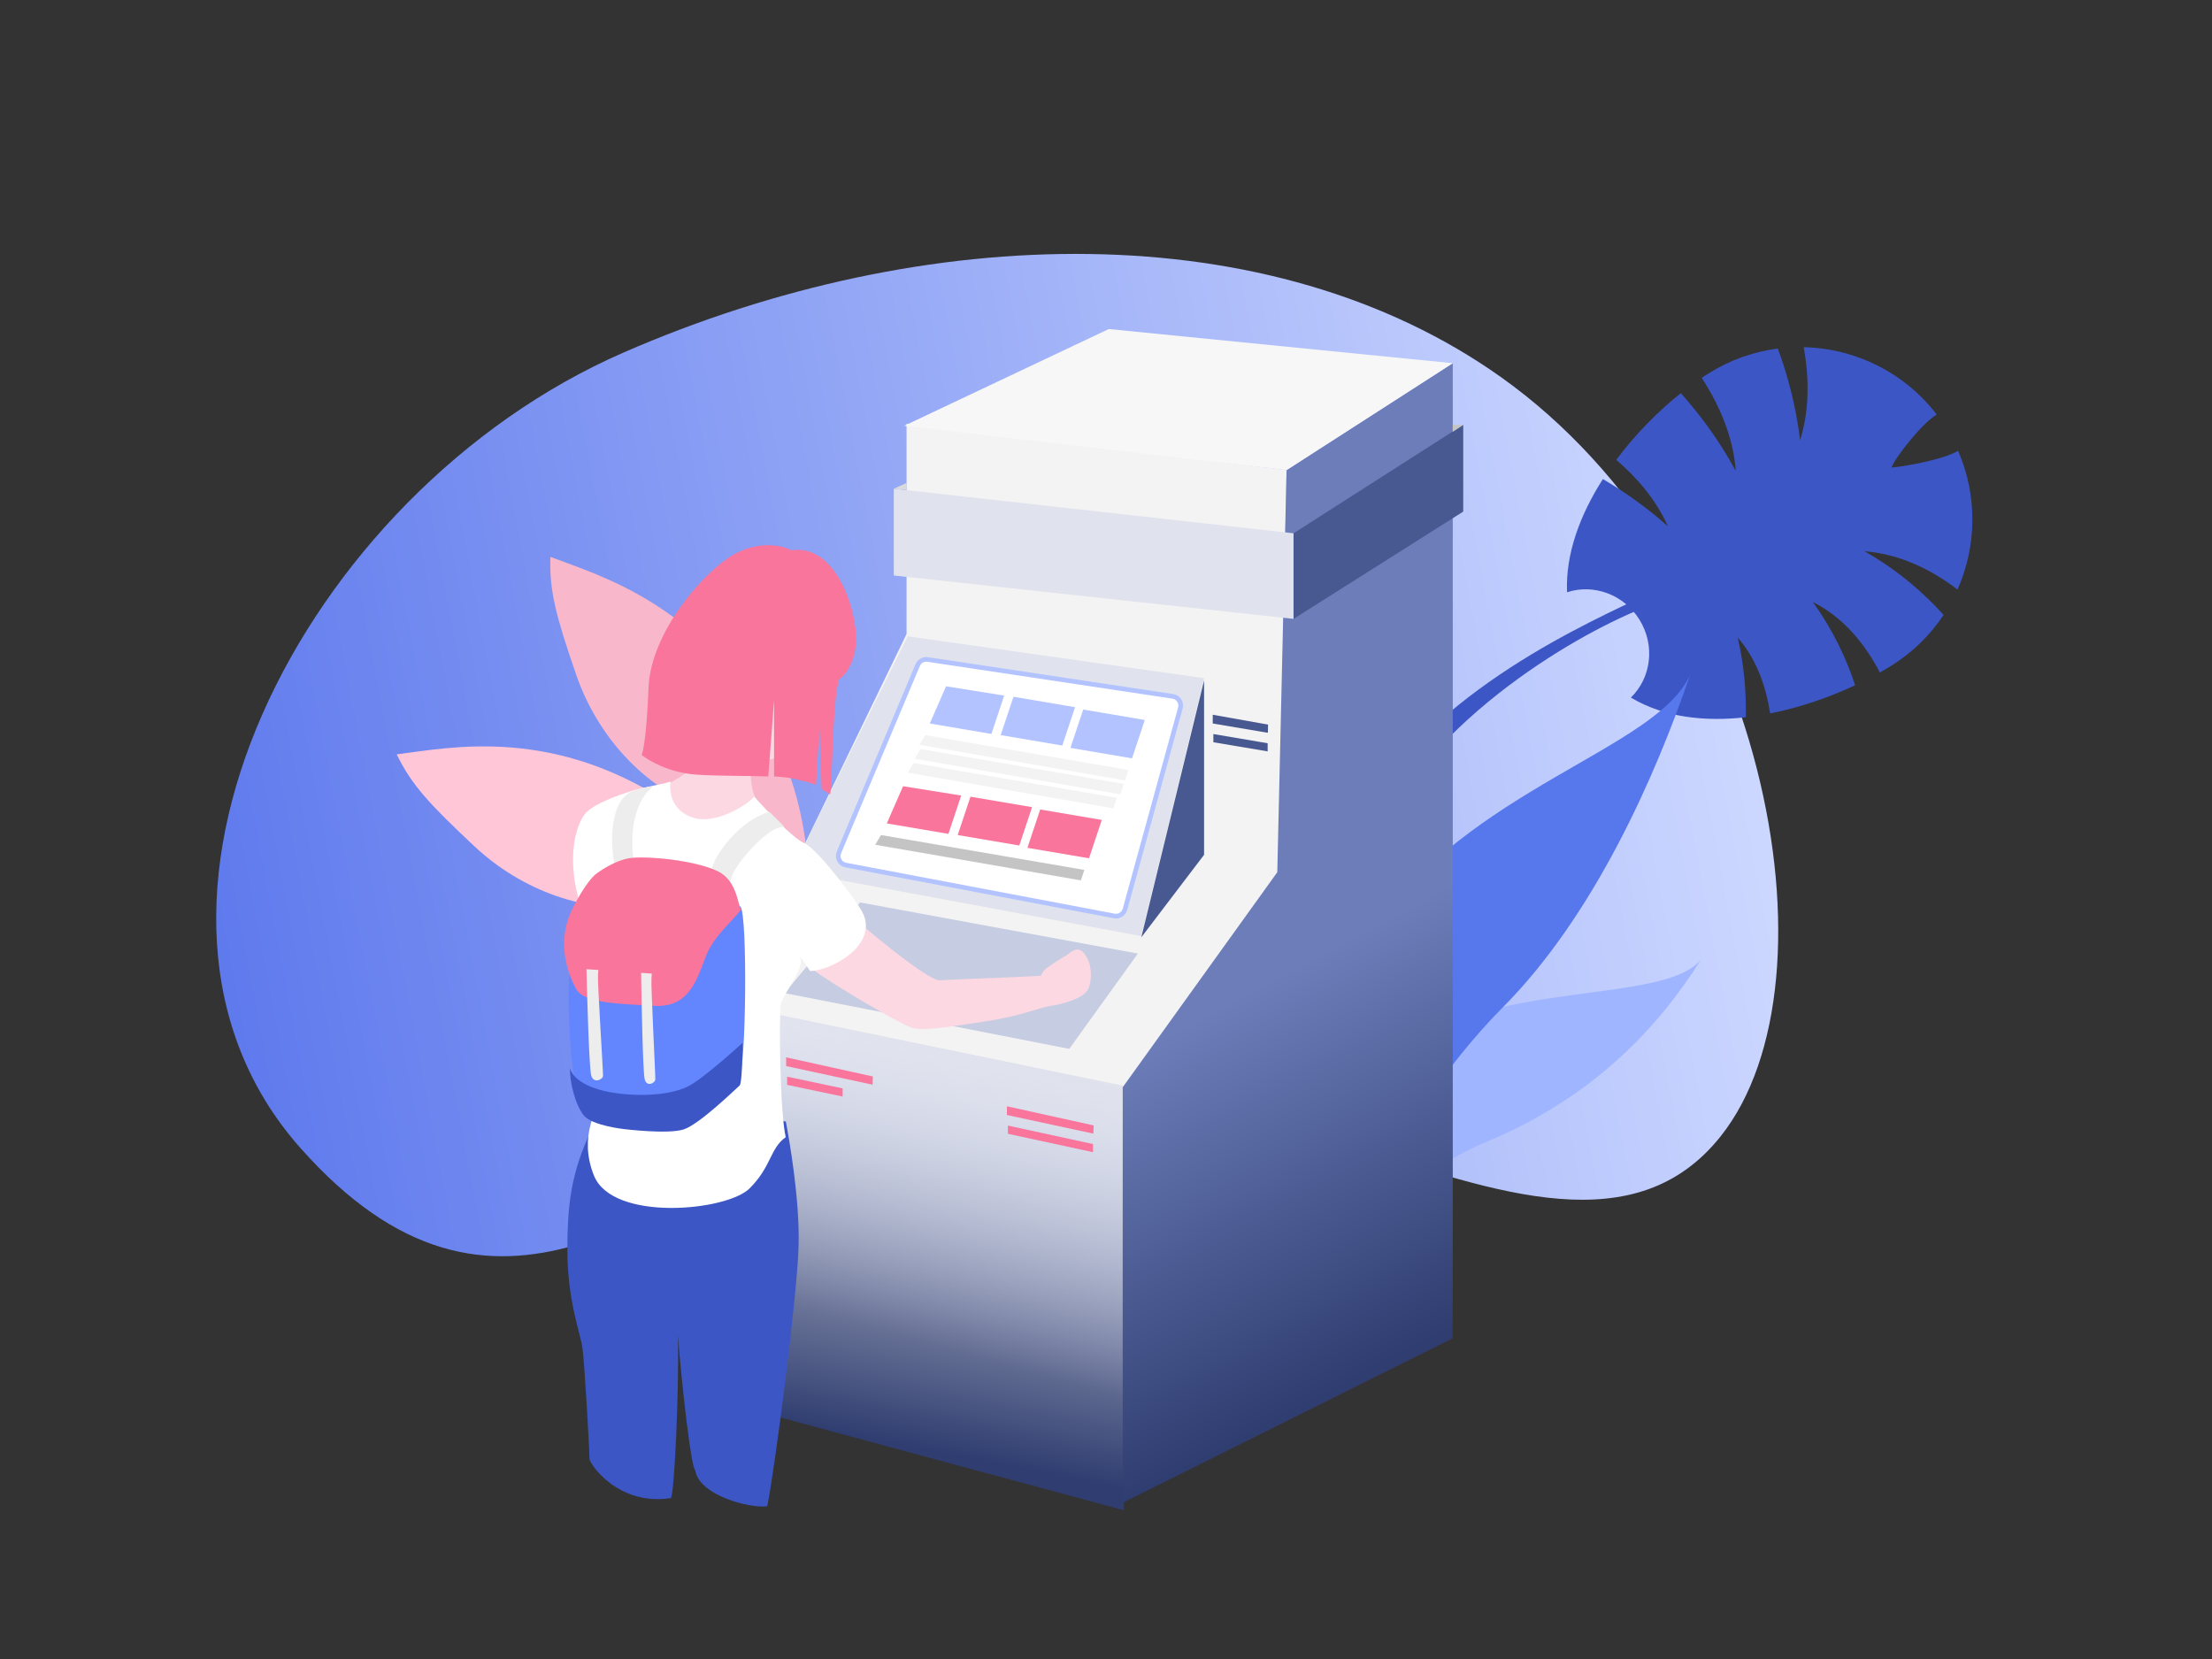 <svg width="800" height="600" viewBox="0 0 800 600" fill="none" xmlns="http://www.w3.org/2000/svg">
<rect x="0" y="0" width="800" height="600" fill="#333333" stroke="none"/>
<path d="M108.616 415.159C179.115 494.64 238.318 433.956 306.376 401.02C424.914 343.655 561.475 487.35 622.294 410.968C667.338 354.397 638.603 204.565 543 136.5C459.744 77.226 334.979 79.746 225.5 127.5C108.899 178.36 32.745 329.623 108.616 415.159Z" fill="url(#paint0_linear)"/>
<path fill-rule="evenodd" clip-rule="evenodd" d="M700.445 149.932C700.338 149.994 700.235 150.056 700.134 150.119C695.037 153.293 685.659 165.105 684.058 169.088C688.002 168.87 703.062 166.203 708.166 163.03C715.302 179.384 714.885 197.609 707.957 213.227C699.044 206.393 687.652 200.432 674.317 199.359C686.881 206.495 696.295 215.018 702.932 222.393C698.147 229.608 691.774 235.937 683.945 240.813C682.644 241.623 681.289 242.428 679.884 243.224C674.741 233.354 667.036 223.444 655.626 217.722C663.187 228.14 667.949 238.783 670.943 247.83C661.677 252.168 651.071 255.873 640.2 258.023C638.696 248.3 635.293 238.399 628.465 230.581C630.87 240.893 631.569 250.761 631.413 259.4C616.623 261.088 601.875 259.479 589.829 252.287C597.185 245.165 598.716 233.4 592.904 224.067C587.198 214.905 576.264 211.061 566.748 214.199C566.13 200.347 571.494 186.106 579.709 173.263C587.248 177.685 595.325 183.295 603.218 190.347C598.944 180.733 592.093 172.768 584.528 166.307C591.465 157.018 599.705 148.719 607.89 142.186C614.579 149.657 621.661 159.041 627.771 170.328C626.861 157.867 621.745 146.363 615.441 136.646C616.31 136.065 617.173 135.507 618.028 134.975C625.872 130.09 634.38 127.159 642.982 126.051C646.416 135.391 649.507 146.607 651.031 159.204C654.518 148.048 654.271 136.32 652.343 125.558C670.755 125.976 688.655 134.534 700.445 149.932Z" fill="#3C56C6"/>
<path d="M487.324 304.256C509.257 255.485 567.309 228.466 591.504 216.98L593.514 220.207C568.945 230.135 513.099 262.228 494.083 310.794C477.66 352.74 487.835 392.097 497.828 413.764C498.815 415.903 498.103 418.459 496.103 419.704C493.84 421.114 490.853 420.289 489.75 417.861C479.463 395.23 466.845 349.794 487.324 304.256Z" fill="#3C56C6"/>
<path d="M244.462 292.183C200.803 262.228 163.149 270.358 143.478 272.82C148.825 283.869 155.365 290.894 171.76 306.231C188.155 321.567 212.378 331.414 236.396 327.274C233.855 371.158 297.336 411.843 306.084 414.898C304.587 407.867 299.036 329.627 244.462 292.183Z" fill="#FEC6D7"/>
<path d="M279.262 265.749C254.681 218.854 217.596 208.431 199.057 201.408C198.616 213.675 201.112 222.943 208.431 244.166C215.751 265.389 232.556 285.422 255.722 292.995C232.953 330.595 270.037 396.245 276.341 403.036C278.306 396.121 309.989 324.368 279.262 265.749Z" fill="#F8B7CB"/>
<path d="M501.23 382.361C471.156 405.701 467.151 455.504 468.907 477.487C483.845 456.766 503.164 427.269 537.364 413.065C576.507 396.808 599.909 371.335 615.216 347.006C601.286 363.892 538.821 353.185 501.23 382.361Z" fill="#A0B5FF"/>
<path d="M495.494 337.679C467.002 379.92 470.034 444.019 475.111 470.788C487.929 438.376 516.885 391.056 543.385 364.453C576.364 331.346 598.569 281.172 611.251 244.082C598.942 271.256 531.109 284.877 495.494 337.679Z" fill="#5777ED"/>
<path d="M327.87 229.292L281.636 324.702V512.5L406.467 546.204V393.632L462.368 315.455L465.31 170.029L327.87 153.216V229.292Z" fill="url(#paint1_linear)"/>
<path d="M435.469 245.264L328.29 230.133L286.259 315.035L412.772 338.572L435.469 245.264Z" fill="#E0E3ED"/>
<path d="M435.469 309.151V246.104L412.772 338.992L435.469 309.151Z" fill="#485890"/>
<path d="M411.511 344.877L311.057 326.383L283.737 359.167L386.713 379.342L411.511 344.877Z" fill="#C6CCE1"/>
<path d="M438.831 268.45L438.831 265.479L458.462 268.801L458.462 271.743L438.831 268.45Z" fill="#485890"/>
<path d="M438.601 261.656L438.601 258.498L458.612 262.059L458.537 265.03L438.601 261.656Z" fill="#485890"/>
<path d="M403.001 331.27L305.896 312.867C303.793 312.468 302.593 310.233 303.422 308.26L331.9 240.529C332.496 239.111 333.978 238.279 335.5 238.508L424.156 251.845C426.149 252.145 427.432 254.119 426.898 256.062L406.869 328.858C406.405 330.547 404.722 331.596 403.001 331.27Z" fill="white" stroke="#B2C3FF" stroke-width="1.681"/>
<path d="M406.047 392.639L281.636 367L281.636 505.006L406.047 544.677V392.639Z" fill="url(#paint2_linear)"/>
<path d="M364.531 410.054L364.531 407.083L395.312 413.768L395.312 416.71L364.531 410.054Z" fill="#F9759C"/>
<path d="M364.168 403.26L364.168 400.102L395.547 407.025L395.429 409.996L364.168 403.26Z" fill="#F9759C"/>
<path d="M284.672 392.356L284.672 389.385L304.753 393.632L304.753 396.575L284.672 392.356Z" fill="#F9759C"/>
<path d="M284.31 385.561L284.31 382.403L315.688 389.327L315.571 392.298L284.31 385.561Z" fill="#F9759C"/>
<path d="M358.552 265.439L336.276 261.656L342.16 248.206L363.176 251.568L358.552 265.439Z" fill="#B2C3FF"/>
<path d="M406.887 282.251L332.493 269.364L334.594 265.859L408.148 278.468L406.887 282.251Z" fill="#F3F3F3"/>
<path d="M405.206 287.295L330.812 274.408L332.913 270.903L406.467 283.512L405.206 287.295Z" fill="#F3F3F3"/>
<path d="M402.685 292.338L328.29 279.451L330.392 275.946L403.945 288.556L402.685 292.338Z" fill="#F3F3F3"/>
<path d="M390.915 318.397L316.521 305.511L318.623 302.005L392.176 314.615L390.915 318.397Z" fill="#C4C4C4"/>
<path d="M384.191 269.642L361.915 265.859L366.538 251.989L388.815 255.771L384.191 269.642Z" fill="#B2C3FF"/>
<path d="M409.409 274.265L387.133 270.482L391.756 256.612L414.033 260.395L409.409 274.265Z" fill="#B2C3FF"/>
<path d="M343.001 301.585L320.725 297.802L326.609 284.352L347.624 287.715L343.001 301.585Z" fill="#F9759C"/>
<path d="M368.64 305.788L346.363 302.005L350.987 288.135L373.263 291.918L368.64 305.788Z" fill="#F9759C"/>
<path d="M393.858 310.411L371.582 306.629L376.205 292.759L398.481 296.541L393.858 310.411Z" fill="#F9759C"/>
<path d="M406.047 393.212V543.5L525.414 484V131.36L465.31 170.029L461.948 315.455L406.047 393.212Z" fill="url(#paint3_linear)"/>
<path d="M401 119L327 154L465.31 170.029L525.414 131.36L401 119Z" fill="#F7F7F7"/>
<path d="M467.833 192.869L323.247 176.754V208.137L467.833 223.828V192.869Z" fill="#E0E3ED"/>
<path d="M467.832 192.869L529.197 153.637V185.02L467.832 223.828V192.869Z" fill="#485890"/>
<path d="M327.87 174.652L323.247 176.754L327.87 177.174V174.652Z" fill="#DADADA"/>
<path d="M525.415 153.637V156.158L529.197 153.637H525.415Z" fill="#C4C4C4"/>
<path d="M205.197 451.861C205.197 432.527 207.299 422.019 215.285 405.627C232.097 397.557 268.243 402.264 284.215 405.627C285.616 413.193 289.175 433.367 288.839 450.18C288.502 466.992 280.572 529.197 277.49 544.749C271.672 545.668 252.692 540.966 251.431 531.63C250.065 531.627 246.464 500.185 245.174 482.839C245.657 504.011 243.778 541.624 242.605 541.807C223.691 544.749 213.183 529.508 213.183 527.516C213.183 523.733 211.375 492.58 210.661 487.587C209.821 481.703 205.197 470.526 205.197 451.861Z" fill="#3C56C6"/>
<path d="M241.707 283.512C245.63 281.41 253.644 276.283 254.317 272.584C252.355 266.84 248.348 254.006 248.012 248.626C247.592 241.901 248.853 232.234 252.215 226.35C255.578 220.466 266.926 217.944 274.492 217.524C282.057 217.103 282.477 217.944 286.681 219.205C290.884 220.466 292.985 224.248 295.927 228.872C298.869 233.495 300.551 240.64 299.29 244.844C298.029 249.047 290.043 262.076 286.681 269.221C283.991 274.938 275.192 275.526 271.129 275.106C271.549 283.512 271.97 286.034 273.231 288.556C274.492 291.077 260.621 299.904 252.215 297.802C243.809 295.701 240.026 289.396 241.707 283.512Z" fill="#FCD8E3"/>
<path d="M329.972 371.777C326.274 370.768 300.551 355.805 292.985 349.921C292.985 346.222 305.034 337.732 311.059 333.949C319.185 340.954 336.361 354.88 340.06 354.544C343.759 354.208 365.979 353.563 376.627 352.863C376.627 350.341 383.772 346.978 387.134 344.457C390.497 341.935 392.178 344.457 393.439 346.978C394.7 349.5 395.12 354.544 393.439 357.906C391.758 361.269 383.352 363.37 379.989 363.791C376.627 364.211 368.641 367.573 357.292 369.255C345.944 370.936 334.596 373.037 329.972 371.777Z" fill="#FCD8E3"/>
<path d="M234.562 248.626C235.403 227.191 257.679 202.813 268.607 199.03C276.677 195.667 283.738 197.629 286.26 199.03C299.71 196.928 307.696 213.741 309.377 227.191C310.722 237.95 306.015 244.003 303.493 245.684C300.971 252.409 300.971 288.135 300.13 287.295C299.786 286.951 298.738 286.255 297.188 285.437C297.052 285.365 296.492 263.831 296.348 263.757L295.739 273.492C295.453 278.668 295.16 283.969 295.087 283.932C292.903 282.848 291.224 282.706 287.941 281.831C286.104 281.341 283.304 280.977 279.956 280.811V253.25L277.854 280.811C269.934 280.532 259.712 280.695 251.795 280.149C242.044 279.477 234.562 275.106 232.041 273.004C232.601 272.023 233.89 265.775 234.562 248.626Z" fill="#F9759C"/>
<path d="M218.17 394.473C220.988 383.906 221.112 376.82 220.272 370.936C219.431 365.052 212.706 338.993 208.924 323.861C205.141 308.73 208.503 297.802 211.866 294.02C215.228 290.237 226.576 286.454 231.62 285.193C235.655 284.184 240.587 283.372 242.548 282.671C241.988 285.754 242.464 293.011 250.534 295.701C258.604 298.391 270.148 291.218 272.81 288.135C277.013 292.899 286.512 302.93 290.883 304.948C296.347 307.469 310.733 327.502 311.058 328.485C319.464 341.094 300.551 351.181 292.985 351.181C291.68 349.177 290.267 347.158 288.899 345.324C289.289 346.052 289.551 346.756 289.623 347.399C290.043 351.181 283.318 359.588 282.477 362.95C281.637 366.313 282.057 402.039 284.159 411.286C278.414 415.348 279.115 421.793 271.129 429.779C262.871 438.037 221.532 441.968 214.808 425.156C211.989 418.108 212.194 411.984 213.596 406.662C214.87 401.827 216.489 400.778 218.17 394.473Z" fill="white"/>
<path d="M229.098 286.034C220.182 289.006 220.692 306.208 222.373 312.933C222.934 313.214 224.307 313.774 225.315 313.774C226.576 313.774 229.306 311.655 229.098 310.412C228.258 305.368 227.837 291.077 236.243 284.352C230.779 285.193 231.62 285.193 229.098 286.034Z" fill="#EDEDED"/>
<path d="M278.274 293.599C267.766 296.541 258.099 309.151 257.259 315.035C257.259 317.725 261.742 319.238 263.984 319.658C263.984 318.678 264.74 315.707 267.766 311.672C270.793 307.638 278.694 298.643 283.738 299.063L278.274 293.599Z" fill="#EDEDED"/>
<path d="M205.819 369.064C205.037 353.238 206.749 344.096 207.703 341.503C219.34 341.727 243.133 341.372 245.217 338.156C247.822 334.137 265.238 324.822 267.821 327.932C270.405 331.043 269.854 386.8 267.335 389.567C264.815 392.334 256.414 399.319 249.141 403.444C241.868 407.569 220.728 403.209 214.347 401.101C207.966 398.993 206.796 388.846 205.819 369.064Z" fill="#6386FF"/>
<path d="M227.467 310.398C222.929 311.159 217.851 314.345 215.88 315.843C214.744 316.508 211.391 319.988 207.064 328.591C201.656 339.344 204.337 350.496 208.503 357.892C211.42 363.069 225.896 363.066 236.14 363.755C248.234 364.57 251.419 356.335 255.087 346.354C257.958 338.542 264.688 333.511 267.957 328.987C266.723 326.532 266.348 318.346 259.562 315.081C250.967 310.944 233.14 309.446 227.467 310.398Z" fill="#F9759C"/>
<path d="M213.795 388.846C213.054 385.649 212.351 360.874 212.1 350.517L216.396 350.806L216.274 352.596C216.06 355.729 218.183 387.793 218.091 389.136C217.999 390.478 214.535 392.044 213.795 388.846Z" fill="#EDEDED"/>
<path d="M233.129 390.148C232.484 386.958 232.019 362.199 231.864 351.847L235.731 352.108L235.608 353.898C235.394 357.031 237.088 389.066 236.996 390.409C236.904 391.751 233.774 393.339 233.129 390.148Z" fill="#EDEDED"/>
<path d="M222.424 395.294C210.844 393.629 206.49 388.909 206.205 386.234C205.874 391.081 208.095 399.642 211.113 403.387C214.131 407.132 225.74 408.356 225.74 408.356C225.74 408.356 241.509 410.303 247.247 408.476C252.985 406.649 266.52 393.394 267.511 392.575C268.304 391.921 268.545 382.02 268.566 377.152C268.566 377.152 255.091 389.526 249.263 392.675C243.435 395.824 232.858 396.795 222.424 395.294Z" fill="#3C56C6"/>
<defs>
<linearGradient id="paint0_linear" x1="623.035" y1="235.598" x2="78.738" y2="338.583" gradientUnits="userSpaceOnUse">
<stop stop-color="#CCD7FF"/>
<stop offset="1" stop-color="#5F7AED"/>
</linearGradient>
<linearGradient id="paint1_linear" x1="373" y1="389" x2="346" y2="526.5" gradientUnits="userSpaceOnUse">
<stop stop-color="#F3F3F3"/>
<stop offset="1" stop-color="#2F3D70"/>
</linearGradient>
<linearGradient id="paint2_linear" x1="378.197" y1="356.677" x2="341.198" y2="487.177" gradientUnits="userSpaceOnUse">
<stop stop-color="#DDDFE5"/>
<stop offset="1" stop-color="#D0DAFF" stop-opacity="0"/>
</linearGradient>
<linearGradient id="paint3_linear" x1="453" y1="358" x2="519.5" y2="483" gradientUnits="userSpaceOnUse">
<stop stop-color="#6C7DB9"/>
<stop offset="1" stop-color="#2F3D70"/>
</linearGradient>
</defs>
</svg>
